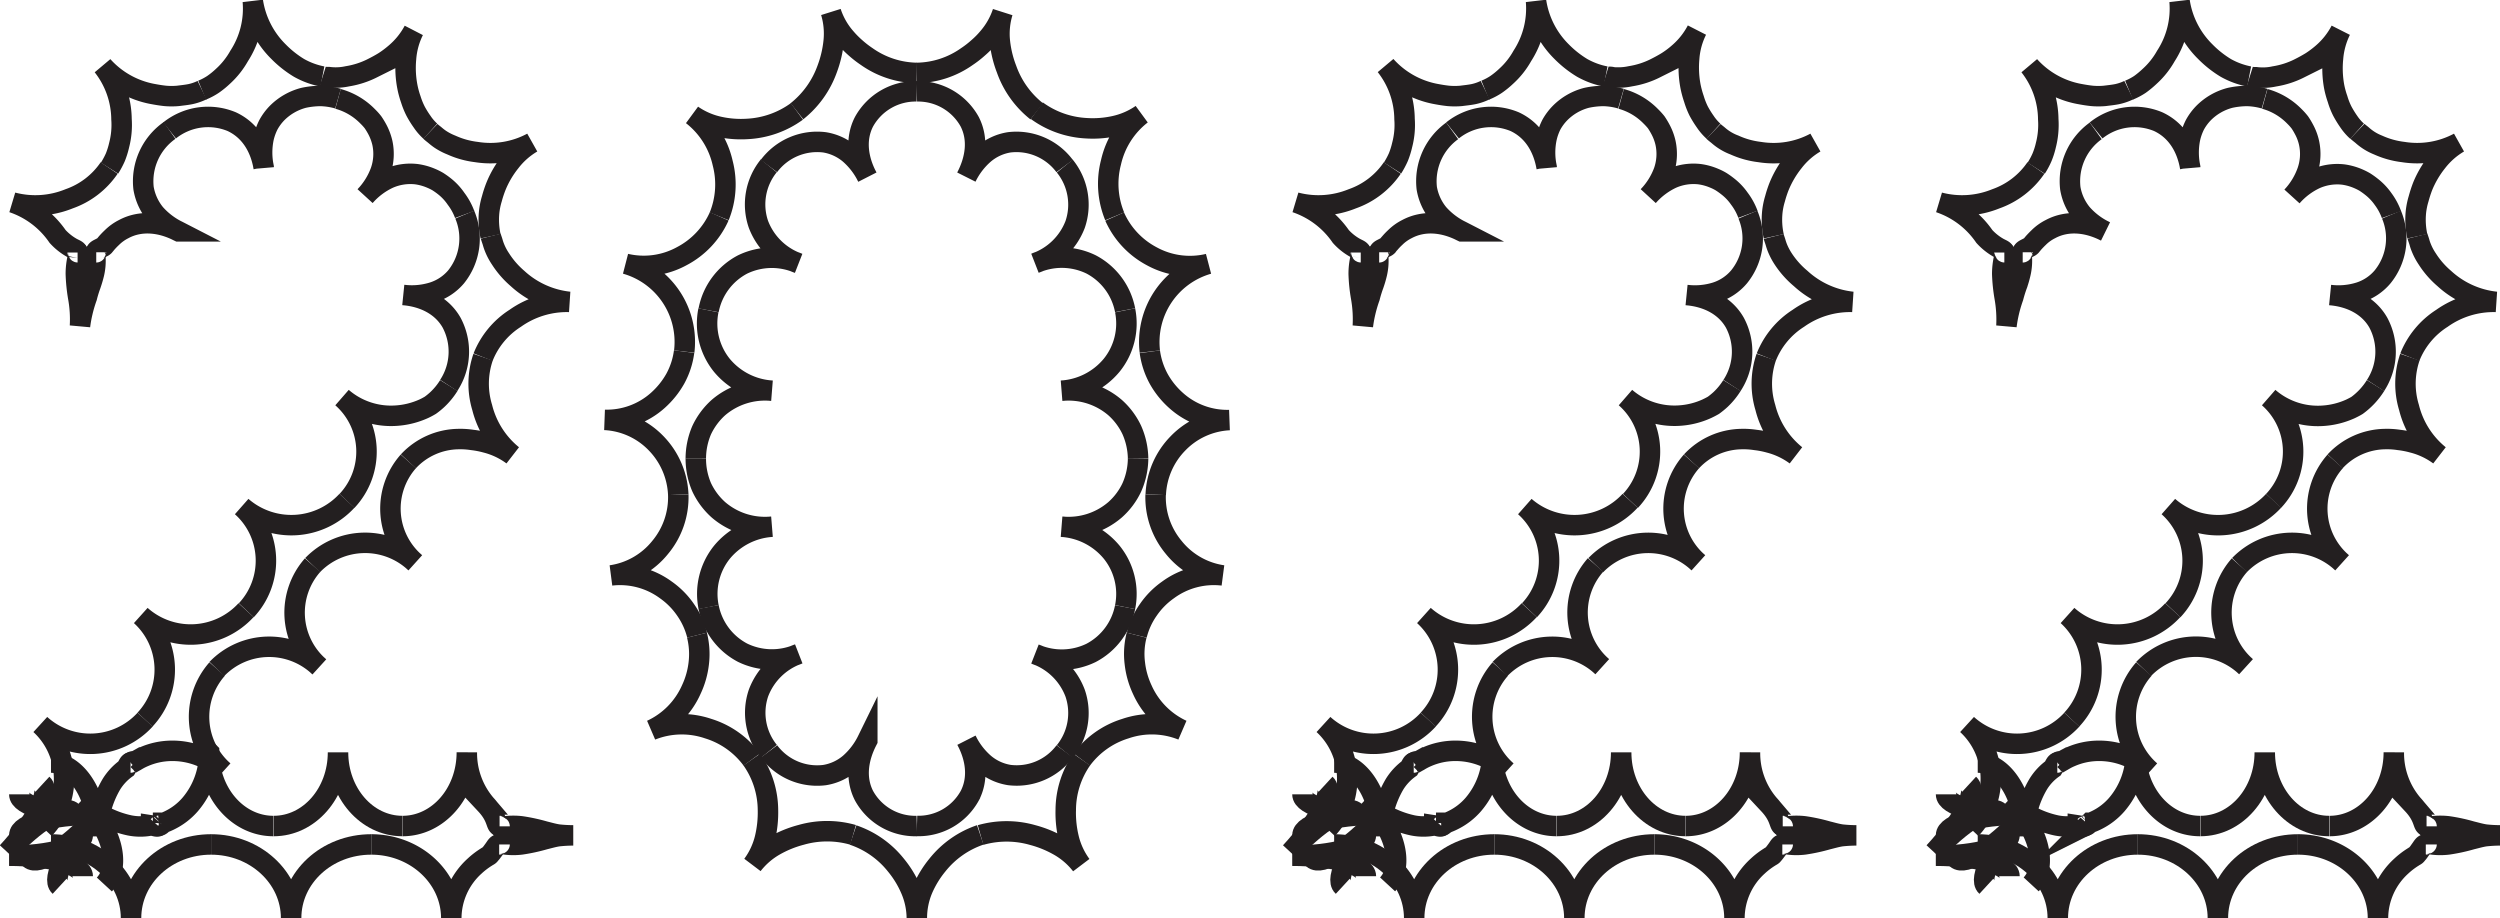 <svg xmlns="http://www.w3.org/2000/svg" viewBox="0 0 427.56 157.03">
  <defs>
    <style>
      .cls-1, .cls-2 {
        fill: none;
      }

      .cls-1 {
        stroke: #231f20;
        stroke-miterlimit: 10;
        stroke-width: 3.5px;
      }
    </style>
  </defs>
  <g id="Layer_2" data-name="Layer 2">
    <g id="Layer_5" data-name="Layer 5">
      <g>
        <g>
          <path class="cls-1" d="M13.27,43.14c.23,0,.09.35,0,1a12.39,12.39,0,0,0-.3,2.7,29.46,29.46,0,0,0,.4,4,21.08,21.08,0,0,1,.31,4.91,23.35,23.35,0,0,1,1.18-4.91,20.67,20.67,0,0,1,.66-2.14c.23-.67.41-1.29.55-1.86.55-2.28,0-3.69.39-3.69"/>
          <path class="cls-1" d="M16.41,43.14v0c0-.39.39-.48,1.12-.88a.94.94,0,0,0,.29-.19l.42-.51q.43-.49.9-.93a7.93,7.93,0,0,1,2-1.44c2.93-1.58,6.38-1.18,9.41.38a12.57,12.57,0,0,1-4-3,9.33,9.33,0,0,1-2-4.39A10.62,10.62,0,0,1,29,22.31"/>
          <path class="cls-1" d="M29,22.31a10.54,10.54,0,0,1,10.64-1.5c3.09,1.44,4.85,4.33,5.45,7.78a12.18,12.18,0,0,1,0-5,9.79,9.79,0,0,1,.84-2.3,9.23,9.23,0,0,1,1.45-1.95,9.93,9.93,0,0,1,4.55-2.61,14.11,14.11,0,0,1,2.88-.32,11.91,11.91,0,0,1,3,.46"/>
          <path class="cls-1" d="M57.81,16.91a11.22,11.22,0,0,1,5.08,3,9.62,9.62,0,0,1,.9,1,12.89,12.89,0,0,1,.71,1.16,9.52,9.52,0,0,1,.9,2.39,8.94,8.94,0,0,1-.31,4.82,12.31,12.31,0,0,1-2.63,4.24,12.27,12.27,0,0,1,4-3,9.15,9.15,0,0,1,4.77-.73,9.83,9.83,0,0,1,2.46.68,9.72,9.72,0,0,1,1.21.6,13.59,13.59,0,0,1,1.12.8A9.53,9.53,0,0,1,78,34a10.37,10.37,0,0,1,1.47,2.68"/>
          <path class="cls-1" d="M79.48,36.7A10.48,10.48,0,0,1,78,47.35,8.6,8.6,0,0,1,74,50a12.14,12.14,0,0,1-5,.45c3.44.29,6.58,1.8,8.24,4.74a10.53,10.53,0,0,1-.5,10.73"/>
          <path class="cls-1" d="M76.76,65.93a11.93,11.93,0,0,1-1.94,2.38,12.21,12.21,0,0,1-1.22,1,11.79,11.79,0,0,1-1.11.59,13.51,13.51,0,0,1-4.77,1.19A12.81,12.81,0,0,1,58.5,68a12.3,12.3,0,0,1,.84,17.67"/>
          <path class="cls-1" d="M59.34,85.64a12.93,12.93,0,0,1-18,1,12.39,12.39,0,0,1,.78,17.73"/>
          <path class="cls-1" d="M42.08,104.35a12.83,12.83,0,0,1-18,.92,12.5,12.5,0,0,1,.72,17.8"/>
          <path class="cls-1" d="M24.82,123.07a12.7,12.7,0,0,1-17.92.84,12.61,12.61,0,0,1,.67,17.87"/>
          <path class="cls-1" d="M7.26,134.12c1.42,1.31-1.26,6.52-6,11.63,4.71-5.11,9.69-8.2,11.11-6.89"/>
          <path class="cls-1" d="M3.3,142.85c0-1.93,5.64-3.5,12.6-3.5-7,0-12.6-1.57-12.6-3.5"/>
          <path class="cls-1" d="M8.72,130.42c4.42,0,8,5.65,8,12.6a17,17,0,0,1,2.34-8.91,9.54,9.54,0,0,1,2.52-2.7c.37-.63.49-1,.75-1"/>
          <path class="cls-1" d="M22.32,130.42a1,1,0,0,1,.58-.24l.21,0s.1,0,.2-.1l.25-.14a9.66,9.66,0,0,1,1.07-.53,12.1,12.1,0,0,1,4.59-1,12.86,12.86,0,0,1,9,3.43,12.33,12.33,0,0,1-1.09-17.41"/>
          <path class="cls-1" d="M37.09,114.41a12.43,12.43,0,0,1,17.5-.38,12.28,12.28,0,0,1-1.13-17.38"/>
          <path class="cls-1" d="M53.46,96.65A12.49,12.49,0,0,1,71,96.23,12.21,12.21,0,0,1,69.84,78.9"/>
          <path class="cls-1" d="M69.84,78.9a11.91,11.91,0,0,1,8.53-3.81,13.47,13.47,0,0,1,2.38.15,15.6,15.6,0,0,1,2.38.46,13,13,0,0,1,4.53,2.15,15.25,15.25,0,0,1-5.19-8.15,14,14,0,0,1,.15-8.62"/>
          <path class="cls-1" d="M82.62,61.08a14,14,0,0,1,5.49-6.64,15.3,15.3,0,0,1,9.25-2.81,15.48,15.48,0,0,1-8.85-4,15.25,15.25,0,0,1-2.92-3.36,10.19,10.19,0,0,1-1-1.88,9.06,9.06,0,0,1-.34-1c-.1-.34-.24-.68-.32-1"/>
          <path class="cls-1" d="M83.9,40.41a13.22,13.22,0,0,1-.23-4.25A12.22,12.22,0,0,1,84.12,34a19.3,19.3,0,0,1,.71-2.15,16.66,16.66,0,0,1,2.44-4.15A13,13,0,0,1,91,24.4,15.06,15.06,0,0,1,81.47,26a14.52,14.52,0,0,1-4.29-1.2,10.14,10.14,0,0,1-1.91-1,10.46,10.46,0,0,1-.84-.65c-.27-.23-.57-.44-.83-.69"/>
          <path class="cls-1" d="M73.6,22.44a8.63,8.63,0,0,1-1.4-1.62A16.1,16.1,0,0,1,71.07,19,13,13,0,0,1,70.26,17a15.4,15.4,0,0,1-.59-2.17,17,17,0,0,1-.23-4.8,12.83,12.83,0,0,1,1.32-4.81A13.33,13.33,0,0,1,67.63,9.1a17.37,17.37,0,0,1-1.93,1.45c-.66.41-1.35.78-2.06,1.14a14.63,14.63,0,0,1-4.24,1.36,9.19,9.19,0,0,1-2.14.21,9.26,9.26,0,0,1-1-.07c-.35,0-.72,0-1.07-.11"/>
          <path class="cls-1" d="M55.14,13.08a13.35,13.35,0,0,1-4-1.47,17.91,17.91,0,0,1-3.5-2.77A15.34,15.34,0,0,1,43.24.21,14.86,14.86,0,0,1,40.9,9.57a13.84,13.84,0,0,1-2.79,3.5,14.38,14.38,0,0,1-1.66,1.35,10.61,10.61,0,0,1-1.89,1"/>
          <path class="cls-1" d="M34.56,15.41a8.61,8.61,0,0,1-2,.69c-.7.14-1.42.21-2.12.3a12.37,12.37,0,0,1-2.19,0c-.76-.08-1.52-.21-2.26-.35a15.18,15.18,0,0,1-8.42-4.77,14.94,14.94,0,0,1,3.21,9.11,13.74,13.74,0,0,1-.41,4.45,14,14,0,0,1-.64,2.05,14.3,14.3,0,0,1-1,1.87"/>
          <path class="cls-1" d="M18.67,28.73A13.79,13.79,0,0,1,11.82,34a15.3,15.3,0,0,1-9.66.63,15.25,15.25,0,0,1,7.69,5.81,9.82,9.82,0,0,0,2.43,1.94c.63.34,1,.41,1,.81"/>
        </g>
        <g>
          <path class="cls-1" d="M14.15,142.85c0,1.93-5.64,3.5-12.6,3.5,7,0,12.6,1.57,12.6,3.5"/>
          <path class="cls-1" d="M8.72,144.42c7.56,0,13.69,5.65,13.69,12.6,0-7,6.13-12.6,13.69-12.6"/>
          <path class="cls-1" d="M36.1,144.42c7.57,0,13.69,5.65,13.69,12.6,0-7,6.13-12.6,13.7-12.6"/>
          <path class="cls-1" d="M63.49,144.42c7.56,0,13.69,5.65,13.69,12.6a12.1,12.1,0,0,1,4-8.91,13.24,13.24,0,0,1,2-1.53c.17-.12.41-.23.52-.33s.17-.21.26-.3.29-.38.41-.54c.47-.63.59-1,1-1"/>
          <path class="cls-1" d="M85.44,144.42c0-.23.35-.12,1,0a11.1,11.1,0,0,0,2.7,0,30.13,30.13,0,0,0,4-.87c.75-.18,1.54-.42,2.36-.54a23.3,23.3,0,0,1,2.54-.14,23.3,23.3,0,0,1-2.54-.14c-.82-.12-1.61-.36-2.36-.54a30.13,30.13,0,0,0-4-.87,11.74,11.74,0,0,0-2.7,0c-.64.08-1,.19-1,0"/>
          <path class="cls-1" d="M85.44,141.27c-.7,0-.24-1.41-2.37-3.69a13.49,13.49,0,0,1-3.23-8.91c0,7-4.94,12.6-11,12.6"/>
          <path class="cls-1" d="M68.81,141.27c-6.09,0-11-5.64-11-12.6,0,7-4.93,12.6-11,12.6"/>
          <path class="cls-1" d="M46.76,141.27c-6.09,0-11-5.64-11-12.6a13.54,13.54,0,0,1-3.23,8.91,11,11,0,0,1-3.51,2.7,9,9,0,0,1-1,.43l-.13,0,0,.05-.08.08-.14.14a.73.73,0,0,1-.51.25"/>
          <path class="cls-1" d="M27.08,141.27c-.18.2-.52,0-1.24-.11a9.31,9.31,0,0,1-3.69,0A16.92,16.92,0,0,1,14,136.86c5.12,4.72,6.84,11.17,3.85,14.41"/>
          <path class="cls-1" d="M10.19,151.58c-1.42-1.31,1.25-6.52,6-11.63-4.72,5.11-9.69,8.2-11.11,6.89"/>
        </g>
        <g>
          <path class="cls-2" d="M156.8,7.05c-29.06,0-46.41,26.69-46.41,71.4s17.35,71.4,46.41,71.4,46.41-26.69,46.41-71.4S185.86,7.05,156.8,7.05Zm0,128.8c-9.74,0-32.41-5.59-32.41-57.4s22.67-57.4,32.41-57.4,32.41,5.59,32.41,57.4S166.55,135.85,156.8,135.85Z"/>
          <g>
            <path class="cls-1" d="M156.8,141.27a10,10,0,0,1-9.05-5.22c-1.51-3-1-6.37.58-9.42a12.68,12.68,0,0,1-3,3.93,8.76,8.76,0,0,1-4.33,2,10.27,10.27,0,0,1-9.48-4.05"/>
            <path class="cls-1" d="M131.5,128.5a10.5,10.5,0,0,1-1.77-10,11.31,11.31,0,0,1,6.82-6.65,11.46,11.46,0,0,1-9.53-.21,11.22,11.22,0,0,1-5.83-7.84"/>
            <path class="cls-1" d="M121.19,103.83a11.38,11.38,0,0,1,2.3-9.41A12.09,12.09,0,0,1,132,90.08a12.21,12.21,0,0,1-9.14-2.9A12,12,0,0,1,120,83.33,12.34,12.34,0,0,1,119,78.45"/>
            <path class="cls-1" d="M119,78.45A12.34,12.34,0,0,1,120,73.57a12.11,12.11,0,0,1,2.86-3.86A12.24,12.24,0,0,1,132,66.82a12.09,12.09,0,0,1-8.54-4.34,11.38,11.38,0,0,1-2.3-9.41"/>
            <path class="cls-1" d="M121.19,53.07A11.22,11.22,0,0,1,127,45.23a11.46,11.46,0,0,1,9.53-.21,11.32,11.32,0,0,1-6.82-6.66,10.48,10.48,0,0,1,1.77-10"/>
            <path class="cls-1" d="M131.5,28.4A10.3,10.3,0,0,1,141,24.34a8.77,8.77,0,0,1,4.33,2,12.68,12.68,0,0,1,3,3.93c-1.62-3.05-2.09-6.45-.58-9.42a10.06,10.06,0,0,1,9.05-5.23"/>
            <path class="cls-1" d="M156.8,15.62a10.07,10.07,0,0,1,9.06,5.23c1.51,3,1,6.37-.58,9.42a12.53,12.53,0,0,1,3-3.93,8.73,8.73,0,0,1,4.33-2,10.29,10.29,0,0,1,9.47,4.06"/>
            <path class="cls-1" d="M182.1,28.4a10.46,10.46,0,0,1,1.77,10A11.28,11.28,0,0,1,177.06,45a11.44,11.44,0,0,1,9.52.21,11.23,11.23,0,0,1,5.84,7.84"/>
            <path class="cls-1" d="M192.42,53.07a11.35,11.35,0,0,1-2.31,9.41,12.09,12.09,0,0,1-8.53,4.34,12.22,12.22,0,0,1,9.13,2.89,12,12,0,0,1,2.87,3.86,12.51,12.51,0,0,1,1.06,4.88"/>
            <path class="cls-1" d="M194.64,78.45a12.51,12.51,0,0,1-1.06,4.88,11.84,11.84,0,0,1-2.87,3.85,12.18,12.18,0,0,1-9.13,2.9,12.09,12.09,0,0,1,8.53,4.34,11.35,11.35,0,0,1,2.31,9.41"/>
            <path class="cls-1" d="M192.42,103.83a11.23,11.23,0,0,1-5.84,7.84,11.44,11.44,0,0,1-9.52.21,11.28,11.28,0,0,1,6.81,6.66,10.46,10.46,0,0,1-1.77,10"/>
            <path class="cls-1" d="M182.1,128.5a10.26,10.26,0,0,1-9.47,4.05,8.72,8.72,0,0,1-4.33-2,12.53,12.53,0,0,1-3-3.93c1.62,3.05,2.09,6.45.58,9.42a10,10,0,0,1-9.06,5.22"/>
          </g>
          <g>
            <path class="cls-1" d="M156.8,12.47a15.23,15.23,0,0,1-8.57-2.8,17.48,17.48,0,0,1-1.91-1.48,16.65,16.65,0,0,1-1.72-1.74,12.65,12.65,0,0,1-2.49-4.38,12.81,12.81,0,0,1,.47,5,18.9,18.9,0,0,1-1.11,4.72,16.19,16.19,0,0,1-5.18,7.24"/>
            <path class="cls-1" d="M136.29,19.05a15.72,15.72,0,0,1-8.46,3,17.24,17.24,0,0,1-4.84-.37,12.91,12.91,0,0,1-4.6-2,14.39,14.39,0,0,1,5.21,8.23A14.48,14.48,0,0,1,123,37"/>
            <path class="cls-1" d="M123,37a14.23,14.23,0,0,1-6.38,6.8,13.53,13.53,0,0,1-9.6,1.32,13.88,13.88,0,0,1,10,15"/>
            <path class="cls-1" d="M117,60.13a13.21,13.21,0,0,1-1.5,4.62,14.44,14.44,0,0,1-3,3.73,13.11,13.11,0,0,1-9.09,3.33,13.09,13.09,0,0,1,8.8,4A13.42,13.42,0,0,1,116,84.6"/>
            <path class="cls-1" d="M116,84.6a13.37,13.37,0,0,1-3.08,9,13.18,13.18,0,0,1-8.41,4.81,13.25,13.25,0,0,1,9.37,2.48,13.45,13.45,0,0,1,3.35,3.38,13.18,13.18,0,0,1,2,4.36"/>
            <path class="cls-1" d="M119.2,108.63a13.32,13.32,0,0,1,.31,4.77,14.42,14.42,0,0,1-1.29,4.55,13.81,13.81,0,0,1-6.82,6.91,14,14,0,0,1,9.71-.25,14.62,14.62,0,0,1,7.47,5.29"/>
            <path class="cls-1" d="M128.58,129.9a15.16,15.16,0,0,1,2.76,8.61,18.9,18.9,0,0,1-.51,4.83,12.79,12.79,0,0,1-2.13,4.57,12.89,12.89,0,0,1,3.81-3.3,18.75,18.75,0,0,1,4.5-1.83,16.17,16.17,0,0,1,8.89,0"/>
            <path class="cls-1" d="M145.9,142.81a15.84,15.84,0,0,1,7.32,5.14,17.08,17.08,0,0,1,2.53,4.14A12.59,12.59,0,0,1,156.8,157a12.77,12.77,0,0,1,1-4.93,17.4,17.4,0,0,1,2.53-4.14,15.89,15.89,0,0,1,7.32-5.14"/>
            <path class="cls-1" d="M167.7,142.81a16.21,16.21,0,0,1,8.9,0,18.85,18.85,0,0,1,4.49,1.83,12.92,12.92,0,0,1,3.82,3.3,12.76,12.76,0,0,1-2.13-4.58,18.35,18.35,0,0,1-.51-4.82A15.15,15.15,0,0,1,185,129.9"/>
            <path class="cls-1" d="M185,129.9a14.69,14.69,0,0,1,7.48-5.29,13.93,13.93,0,0,1,9.7.25,13.85,13.85,0,0,1-6.82-6.91,14.4,14.4,0,0,1-1.28-4.55,12.89,12.89,0,0,1,.31-4.77"/>
            <path class="cls-1" d="M194.41,108.63a13,13,0,0,1,2-4.36,13.45,13.45,0,0,1,3.35-3.38,13.23,13.23,0,0,1,9.37-2.48,13.16,13.16,0,0,1-8.41-4.81,13.34,13.34,0,0,1-3.08-9"/>
            <path class="cls-1" d="M197.66,84.6a13.32,13.32,0,0,1,3.79-8.76,13.09,13.09,0,0,1,8.8-4,13.09,13.09,0,0,1-9.09-3.33,14.24,14.24,0,0,1-3-3.73,13.44,13.44,0,0,1-1.51-4.62"/>
            <path class="cls-1" d="M196.65,60.13a13.9,13.9,0,0,1,10-15A13.56,13.56,0,0,1,197,43.84a14.21,14.21,0,0,1-6.37-6.8"/>
            <path class="cls-1" d="M190.64,37a14.55,14.55,0,0,1-.64-9.21,14.36,14.36,0,0,1,5.22-8.23,13,13,0,0,1-4.61,2,17.17,17.17,0,0,1-4.83.37,15.72,15.72,0,0,1-8.46-3"/>
            <path class="cls-1" d="M177.32,19.05a16,16,0,0,1-5.18-7.24A18.49,18.49,0,0,1,171,7.09a12.63,12.63,0,0,1,.48-5A12.83,12.83,0,0,1,169,6.45a14.89,14.89,0,0,1-1.72,1.74,16.57,16.57,0,0,1-1.91,1.48,15.18,15.18,0,0,1-8.57,2.8"/>
          </g>
        </g>
        <g>
          <path class="cls-1" d="M232.72,43.14c.23,0,.09.35-.05,1a12.39,12.39,0,0,0-.3,2.7,28.09,28.09,0,0,0,.41,4,21.65,21.65,0,0,1,.3,4.91,23.35,23.35,0,0,1,1.18-4.91,20.67,20.67,0,0,1,.66-2.14,18.54,18.54,0,0,0,.55-1.86c.55-2.28,0-3.69.4-3.69"/>
          <path class="cls-1" d="M235.87,43.14v0c0-.39.39-.48,1.12-.88a1,1,0,0,0,.3-.19,5.17,5.17,0,0,1,.42-.51,11.21,11.21,0,0,1,.89-.93,7.93,7.93,0,0,1,2-1.44c2.94-1.58,6.38-1.18,9.41.38a12.57,12.57,0,0,1-4-3,9.33,9.33,0,0,1-2-4.39,10.62,10.62,0,0,1,4.35-9.8"/>
          <path class="cls-1" d="M248.41,22.31a10.54,10.54,0,0,1,10.64-1.5c3.09,1.44,4.85,4.33,5.46,7.78a12,12,0,0,1,0-5,9.76,9.76,0,0,1,.83-2.3,9.28,9.28,0,0,1,1.46-1.95,9.85,9.85,0,0,1,4.54-2.61,14.11,14.11,0,0,1,2.88-.32,11.84,11.84,0,0,1,3,.46"/>
          <path class="cls-1" d="M277.26,16.91a11.22,11.22,0,0,1,5.08,3,11,11,0,0,1,.91,1,12.76,12.76,0,0,1,.7,1.16,9.15,9.15,0,0,1,.9,2.39,9,9,0,0,1-.3,4.82,12.34,12.34,0,0,1-2.64,4.24,12.48,12.48,0,0,1,4-3,9.16,9.16,0,0,1,4.77-.73,9.72,9.72,0,0,1,2.46.68,9.08,9.08,0,0,1,1.21.6,13.59,13.59,0,0,1,1.12.8,9.53,9.53,0,0,1,2,2.1,10.37,10.37,0,0,1,1.47,2.68"/>
          <path class="cls-1" d="M298.93,36.7a10.43,10.43,0,0,1-1.51,10.65,8.6,8.6,0,0,1-4,2.66,12.14,12.14,0,0,1-4.95.45c3.45.29,6.58,1.8,8.24,4.74a10.53,10.53,0,0,1-.5,10.73"/>
          <path class="cls-1" d="M296.21,65.93a11.93,11.93,0,0,1-1.94,2.38,13.9,13.9,0,0,1-1.22,1c-.36.21-.73.4-1.11.58a13.3,13.3,0,0,1-4.77,1.19A12.81,12.81,0,0,1,278,68a12.29,12.29,0,0,1,.84,17.67"/>
          <path class="cls-1" d="M278.79,85.64a12.93,12.93,0,0,1-18,1,12.39,12.39,0,0,1,.78,17.73"/>
          <path class="cls-1" d="M261.53,104.35a12.83,12.83,0,0,1-18,.92,12.5,12.5,0,0,1,.72,17.8"/>
          <path class="cls-1" d="M244.27,123.07a12.7,12.7,0,0,1-17.92.84,12.61,12.61,0,0,1,.67,17.87"/>
          <path class="cls-1" d="M226.71,134.12c1.42,1.31-1.26,6.52-6,11.63,4.71-5.11,9.69-8.2,11.11-6.89"/>
          <path class="cls-1" d="M222.75,142.85c0-1.93,5.64-3.5,12.6-3.5-7,0-12.6-1.57-12.6-3.5"/>
          <path class="cls-1" d="M228.17,130.42c4.42,0,8,5.65,8,12.6a17,17,0,0,1,2.34-8.91,9.54,9.54,0,0,1,2.52-2.7c.37-.63.49-1,.75-1"/>
          <path class="cls-1" d="M241.77,130.42a1,1,0,0,1,.58-.24l.21,0s.1,0,.2-.1l.25-.14a9.66,9.66,0,0,1,1.07-.53,12.1,12.1,0,0,1,4.59-1,12.86,12.86,0,0,1,9,3.43,12.33,12.33,0,0,1-1.09-17.41"/>
          <path class="cls-1" d="M256.54,114.41A12.43,12.43,0,0,1,274,114a12.28,12.28,0,0,1-1.12-17.38"/>
          <path class="cls-1" d="M272.92,96.65a12.48,12.48,0,0,1,17.52-.42,12.21,12.21,0,0,1-1.15-17.33"/>
          <path class="cls-1" d="M289.29,78.9a11.91,11.91,0,0,1,8.53-3.81,13.47,13.47,0,0,1,2.38.15,15.6,15.6,0,0,1,2.38.46,13.14,13.14,0,0,1,4.54,2.15,15.21,15.21,0,0,1-5.2-8.15,14,14,0,0,1,.15-8.62"/>
          <path class="cls-1" d="M302.07,61.08a14,14,0,0,1,5.49-6.64,15.3,15.3,0,0,1,9.25-2.81,15.51,15.51,0,0,1-8.85-4A15.25,15.25,0,0,1,305,44.32a10.81,10.81,0,0,1-1-1.88,9.06,9.06,0,0,1-.34-1c-.1-.34-.24-.68-.32-1"/>
          <path class="cls-1" d="M303.35,40.41a13.22,13.22,0,0,1-.23-4.25,12.22,12.22,0,0,1,.45-2.16,19.3,19.3,0,0,1,.71-2.15,17,17,0,0,1,2.44-4.15,13,13,0,0,1,3.73-3.3A15,15,0,0,1,300.93,26a14.5,14.5,0,0,1-4.3-1.2,8.92,8.92,0,0,1-2.75-1.64c-.27-.23-.57-.44-.83-.69"/>
          <path class="cls-1" d="M293.05,22.44a8.63,8.63,0,0,1-1.4-1.62A17.69,17.69,0,0,1,290.52,19a13,13,0,0,1-.81-2.06,16.88,16.88,0,0,1-.59-2.17,17.39,17.39,0,0,1-.23-4.8,12.83,12.83,0,0,1,1.32-4.81,13.33,13.33,0,0,1-3.13,3.93,15.69,15.69,0,0,1-1.93,1.45c-.66.41-1.35.78-2.06,1.14a14.54,14.54,0,0,1-4.24,1.36,9.76,9.76,0,0,1-2.13.22c-.36,0-.71,0-1.06-.08s-.71,0-1.07-.11"/>
          <path class="cls-1" d="M274.59,13.08a13.39,13.39,0,0,1-4-1.47,18,18,0,0,1-3.51-2.77A15.27,15.27,0,0,1,262.7.21a14.93,14.93,0,0,1-2.35,9.36,13.62,13.62,0,0,1-2.79,3.5,14.38,14.38,0,0,1-1.66,1.35,10.28,10.28,0,0,1-1.89,1"/>
          <path class="cls-1" d="M254,15.41a8.61,8.61,0,0,1-2,.69c-.7.14-1.42.21-2.11.3a12.49,12.49,0,0,1-2.2,0c-.76-.08-1.52-.21-2.25-.35A15.21,15.21,0,0,1,237,11.25a14.94,14.94,0,0,1,3.21,9.11,13.47,13.47,0,0,1-.41,4.45,14,14,0,0,1-.64,2.05,14.3,14.3,0,0,1-1,1.87"/>
          <path class="cls-1" d="M238.12,28.73A13.79,13.79,0,0,1,231.27,34a15.3,15.3,0,0,1-9.66.63,15.32,15.32,0,0,1,7.7,5.81,9.47,9.47,0,0,0,2.43,1.94c.62.34,1,.41,1,.81"/>
        </g>
        <g>
          <path class="cls-1" d="M233.6,142.85c0,1.93-5.64,3.5-12.6,3.5,7,0,12.6,1.57,12.6,3.5"/>
          <path class="cls-1" d="M228.17,144.42c7.57,0,13.69,5.65,13.69,12.6,0-7,6.13-12.6,13.7-12.6"/>
          <path class="cls-1" d="M255.56,144.42c7.56,0,13.69,5.65,13.69,12.6,0-7,6.13-12.6,13.69-12.6"/>
          <path class="cls-1" d="M282.94,144.42c7.56,0,13.69,5.65,13.69,12.6a12.1,12.1,0,0,1,4-8.91,13.24,13.24,0,0,1,2-1.53c.17-.12.41-.23.52-.33l.26-.3c.16-.2.29-.38.41-.54.47-.63.59-1,1-1"/>
          <path class="cls-1" d="M304.89,144.42c0-.23.36-.12,1,0a11.1,11.1,0,0,0,2.7,0,30.13,30.13,0,0,0,4-.87c.75-.18,1.54-.42,2.36-.54a23.3,23.3,0,0,1,2.54-.14,23.3,23.3,0,0,1-2.54-.14c-.82-.12-1.61-.36-2.36-.54a30.13,30.13,0,0,0-4-.87,11.74,11.74,0,0,0-2.7,0c-.63.08-1,.19-1,0"/>
          <path class="cls-1" d="M304.89,141.27c-.7,0-.24-1.41-2.37-3.69a13.49,13.49,0,0,1-3.23-8.91c0,7-4.94,12.6-11,12.6"/>
          <path class="cls-1" d="M288.26,141.27c-6.09,0-11-5.64-11-12.6,0,7-4.93,12.6-11,12.6"/>
          <path class="cls-1" d="M266.21,141.27c-6.09,0-11-5.64-11-12.6a13.54,13.54,0,0,1-3.23,8.91,11,11,0,0,1-3.51,2.7,9,9,0,0,1-1,.43l-.13,0,0,.05-.08.08L247,141a.73.73,0,0,1-.51.25"/>
          <path class="cls-1" d="M246.53,141.27c-.18.2-.52,0-1.24-.11a9.31,9.31,0,0,1-3.69,0,16.92,16.92,0,0,1-8.14-4.32c5.12,4.72,6.84,11.17,3.85,14.41"/>
          <path class="cls-1" d="M229.64,151.58c-1.42-1.31,1.25-6.52,6-11.63-4.72,5.11-9.69,8.2-11.11,6.89"/>
        </g>
        <g>
          <path class="cls-1" d="M342.79,43.14c.23,0,.08.35-.06,1a13.05,13.05,0,0,0-.3,2.7,29.63,29.63,0,0,0,.41,4,21.63,21.63,0,0,1,.31,4.91,23.35,23.35,0,0,1,1.17-4.91c.2-.75.42-1.47.67-2.14a18.32,18.32,0,0,0,.54-1.86c.56-2.28,0-3.69.4-3.69"/>
          <path class="cls-1" d="M345.93,43.14v0c0-.39.39-.48,1.12-.88a.94.94,0,0,0,.29-.19l.42-.51q.44-.49.9-.93a7.76,7.76,0,0,1,2-1.44c2.93-1.58,6.37-1.18,9.41.38a12.46,12.46,0,0,1-4-3,9.23,9.23,0,0,1-2-4.39,10.6,10.6,0,0,1,4.35-9.8"/>
          <path class="cls-1" d="M358.48,22.31a10.52,10.52,0,0,1,10.63-1.5c3.09,1.44,4.86,4.33,5.46,7.78a12.18,12.18,0,0,1,0-5,9.79,9.79,0,0,1,.84-2.3,9.23,9.23,0,0,1,1.45-1.95,9.88,9.88,0,0,1,4.55-2.61,14.11,14.11,0,0,1,2.88-.32,11.91,11.91,0,0,1,3,.46"/>
          <path class="cls-1" d="M387.33,16.91a11.27,11.27,0,0,1,5.08,3,10.88,10.88,0,0,1,.9,1,10.83,10.83,0,0,1,.7,1.16,8.81,8.81,0,0,1,.9,2.39,8.94,8.94,0,0,1-.3,4.82A12.31,12.31,0,0,1,392,33.58a12.27,12.27,0,0,1,4-3,9.15,9.15,0,0,1,4.77-.73,9.83,9.83,0,0,1,2.46.68,10.46,10.46,0,0,1,1.21.6,13.59,13.59,0,0,1,1.12.8,9.76,9.76,0,0,1,2,2.1A10.37,10.37,0,0,1,409,36.7"/>
          <path class="cls-1" d="M409,36.7a10.45,10.45,0,0,1-1.52,10.65,8.57,8.57,0,0,1-4,2.66,12.14,12.14,0,0,1-4.95.45c3.44.29,6.57,1.8,8.23,4.74a10.55,10.55,0,0,1-.49,10.73"/>
          <path class="cls-1" d="M406.28,65.93a12.25,12.25,0,0,1-3.16,3.4c-.36.22-.74.41-1.11.59a13.51,13.51,0,0,1-4.78,1.19A12.81,12.81,0,0,1,388,68a12.29,12.29,0,0,1,.83,17.67"/>
          <path class="cls-1" d="M388.85,85.64a12.92,12.92,0,0,1-18,1,12.39,12.39,0,0,1,.78,17.73"/>
          <path class="cls-1" d="M371.6,104.35a12.83,12.83,0,0,1-18,.92,12.5,12.5,0,0,1,.72,17.8"/>
          <path class="cls-1" d="M354.34,123.07a12.7,12.7,0,0,1-17.92.84,12.6,12.6,0,0,1,.66,17.87"/>
          <path class="cls-1" d="M336.77,134.12c1.42,1.31-1.25,6.52-6,11.63,4.72-5.11,9.7-8.2,11.12-6.89"/>
          <path class="cls-1" d="M332.82,142.85c0-1.93,5.64-3.5,12.6-3.5-7,0-12.6-1.57-12.6-3.5"/>
          <path class="cls-1" d="M338.24,130.42c4.41,0,8,5.65,8,12.6a16.87,16.87,0,0,1,2.34-8.91,9.27,9.27,0,0,1,2.52-2.7c.37-.63.49-1,.75-1"/>
          <path class="cls-1" d="M351.84,130.42a.94.94,0,0,1,.58-.24l.21,0s.1,0,.19-.1l.26-.14a8.86,8.86,0,0,1,1.07-.53,12.1,12.1,0,0,1,4.59-1,12.87,12.87,0,0,1,9,3.43,12.32,12.32,0,0,1-1.09-17.41"/>
          <path class="cls-1" d="M366.61,114.41A12.42,12.42,0,0,1,384.1,114,12.28,12.28,0,0,1,383,96.65"/>
          <path class="cls-1" d="M383,96.65a12.49,12.49,0,0,1,17.53-.42,12.21,12.21,0,0,1-1.15-17.33"/>
          <path class="cls-1" d="M399.36,78.9a11.89,11.89,0,0,1,8.53-3.81,13.47,13.47,0,0,1,2.38.15,15.48,15.48,0,0,1,2.37.46,13.06,13.06,0,0,1,4.54,2.15A15.19,15.19,0,0,1,412,69.7a14,14,0,0,1,.15-8.62"/>
          <path class="cls-1" d="M412.14,61.08a14,14,0,0,1,5.49-6.64,15.25,15.25,0,0,1,9.25-2.81,15.48,15.48,0,0,1-8.85-4,15,15,0,0,1-2.92-3.36,10.19,10.19,0,0,1-1-1.88,7.36,7.36,0,0,1-.34-1c-.1-.34-.24-.68-.32-1"/>
          <path class="cls-1" d="M413.42,40.41a13.22,13.22,0,0,1-.23-4.25,12.22,12.22,0,0,1,.45-2.16,21.54,21.54,0,0,1,.7-2.15,17,17,0,0,1,2.44-4.15,13.13,13.13,0,0,1,3.74-3.3A15.06,15.06,0,0,1,411,26a14.59,14.59,0,0,1-4.3-1.2A9,9,0,0,1,404,23.13c-.27-.23-.57-.44-.83-.69"/>
          <path class="cls-1" d="M403.12,22.44a8.68,8.68,0,0,1-1.41-1.62A17.61,17.61,0,0,1,400.59,19a12.09,12.09,0,0,1-.81-2.06,15.4,15.4,0,0,1-.59-2.17A17.38,17.38,0,0,1,399,10a13.21,13.21,0,0,1,1.32-4.81,13.3,13.3,0,0,1-3.12,3.93,17.37,17.37,0,0,1-1.93,1.45c-.67.41-1.35.78-2.06,1.14a14.6,14.6,0,0,1-4.25,1.36,9.06,9.06,0,0,1-2.13.21,9.26,9.26,0,0,1-1-.07c-.35,0-.72,0-1.07-.11"/>
          <path class="cls-1" d="M384.66,13.08a13.35,13.35,0,0,1-4-1.47,17.91,17.91,0,0,1-3.5-2.77,15.28,15.28,0,0,1-4.4-8.63,14.86,14.86,0,0,1-2.34,9.36,13.84,13.84,0,0,1-2.79,3.5A16.32,16.32,0,0,1,366,14.42a10.61,10.61,0,0,1-1.89,1"/>
          <path class="cls-1" d="M364.08,15.41a8.61,8.61,0,0,1-2,.69c-.7.14-1.42.21-2.12.3a12.37,12.37,0,0,1-2.19,0c-.76-.08-1.52-.21-2.26-.35a15.18,15.18,0,0,1-8.42-4.77,14.94,14.94,0,0,1,3.21,9.11,14,14,0,0,1-.41,4.45,12.87,12.87,0,0,1-.65,2.05,13.16,13.16,0,0,1-1,1.87"/>
          <path class="cls-1" d="M348.19,28.73A13.87,13.87,0,0,1,341.34,34a15.3,15.3,0,0,1-9.66.63,15.25,15.25,0,0,1,7.69,5.81,9.82,9.82,0,0,0,2.43,1.94c.62.34,1,.41,1,.81"/>
        </g>
        <g>
          <path class="cls-1" d="M339.71,151.58c-1.42-1.31,1.25-6.52,6-11.63-4.72,5.11-9.69,8.2-11.12,6.89"/>
          <path class="cls-1" d="M343.67,142.85c0,1.93-5.64,3.5-12.6,3.5,7,0,12.6,1.57,12.6,3.5"/>
          <path class="cls-1" d="M338.24,144.42c7.56,0,13.69,5.65,13.69,12.6,0-7,6.13-12.6,13.69-12.6"/>
          <path class="cls-1" d="M365.62,144.42c7.56,0,13.69,5.65,13.69,12.6,0-7,6.13-12.6,13.69-12.6"/>
          <path class="cls-1" d="M393,144.42c7.56,0,13.69,5.65,13.69,12.6a12.14,12.14,0,0,1,4-8.91,13.32,13.32,0,0,1,2-1.53c.16-.12.41-.23.52-.33s.17-.21.26-.3.29-.38.4-.54c.47-.63.6-1,1-1"/>
          <path class="cls-1" d="M415,144.42c0-.23.35-.12,1,0a11.1,11.1,0,0,0,2.7,0,29.69,29.69,0,0,0,4-.87c.76-.18,1.55-.42,2.37-.54a23.3,23.3,0,0,1,2.54-.14,23.3,23.3,0,0,1-2.54-.14c-.82-.12-1.61-.36-2.37-.54a29.69,29.69,0,0,0-4-.87,11.74,11.74,0,0,0-2.7,0c-.64.08-1,.19-1,0"/>
          <path class="cls-1" d="M415,141.27c-.7,0-.24-1.41-2.37-3.69a13.49,13.49,0,0,1-3.23-8.91c0,7-4.94,12.6-11,12.6"/>
          <path class="cls-1" d="M398.33,141.27c-6.09,0-11-5.64-11-12.6,0,7-4.94,12.6-11,12.6"/>
          <path class="cls-1" d="M376.27,141.27c-6.09,0-11-5.64-11-12.6a13.54,13.54,0,0,1-3.23,8.91,11,11,0,0,1-3.51,2.7,9.87,9.87,0,0,1-1,.43l-.13,0-.05.05-.07.08-.14.14a.73.73,0,0,1-.51.25"/>
          <path class="cls-1" d="M356.6,141.27c-.18.2-.53,0-1.24-.11a9.36,9.36,0,0,1-3.7,0,16.93,16.93,0,0,1-8.13-4.32c5.11,4.72,6.84,11.17,3.85,14.41"/>
        </g>
      </g>
    </g>
  </g>
</svg>
